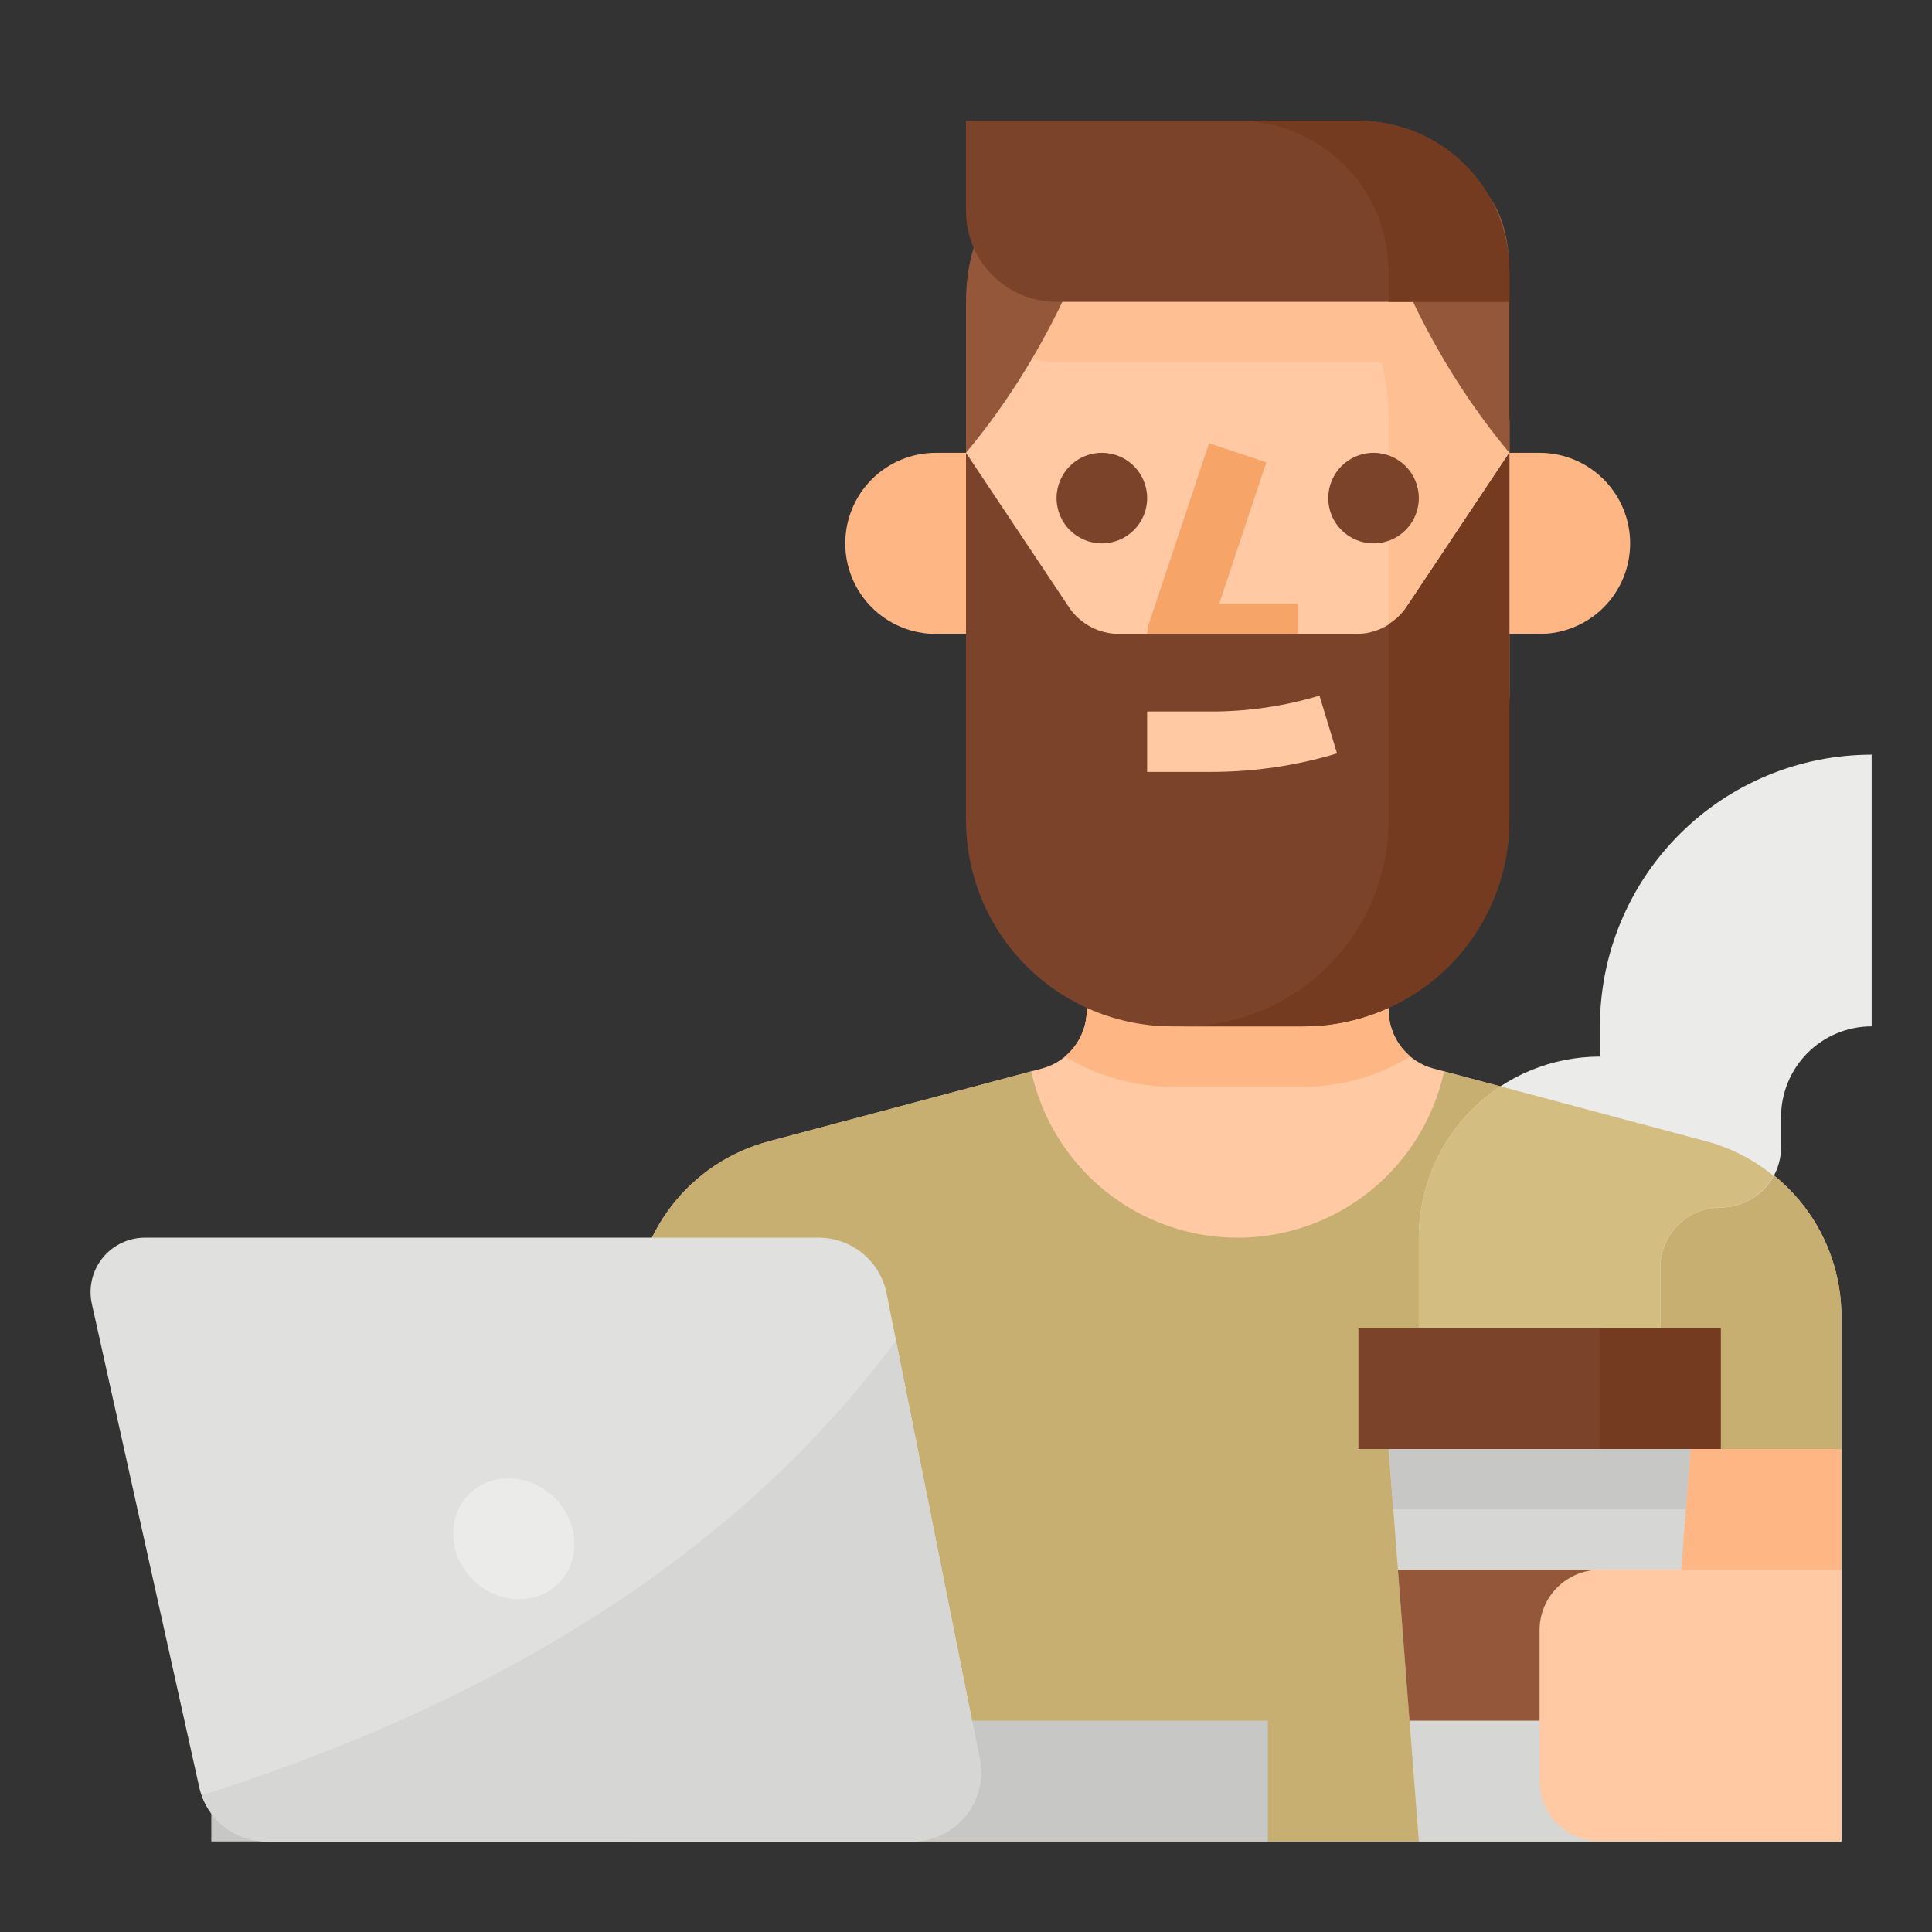<svg width="50" height="50" viewBox="0 0 50 50" fill="none" xmlns="http://www.w3.org/2000/svg">
<rect x="0" y="0" width="50" height="50" fill="#333333" stroke="none"/>
<path d="M35.938 26.143V19.531H28.125V26.143C28.125 26.488 28.011 26.822 27.802 27.095C27.592 27.368 27.298 27.564 26.965 27.653L19.886 29.541C18.888 29.807 18.006 30.395 17.377 31.214C16.747 32.033 16.406 33.037 16.406 34.07V47.656H47.656V34.07C47.656 33.037 47.315 32.033 46.686 31.214C46.057 30.395 45.175 29.807 44.177 29.541L37.097 27.653C36.765 27.564 36.471 27.368 36.261 27.095C36.051 26.822 35.938 26.488 35.938 26.143V26.143Z" fill="#FEC9A3"/>
<path d="M33.728 28.125C34.707 28.123 35.667 27.851 36.502 27.34C36.326 27.194 36.184 27.011 36.087 26.804C35.989 26.598 35.938 26.372 35.938 26.143V19.531H28.125V26.143C28.124 26.372 28.073 26.598 27.976 26.804C27.878 27.011 27.736 27.194 27.56 27.34C28.395 27.851 29.355 28.123 30.335 28.125H33.728Z" fill="#FEB784"/>
<path d="M44.177 29.541L37.373 27.727C37.108 28.946 36.433 30.038 35.462 30.822C34.49 31.605 33.279 32.032 32.031 32.032C30.783 32.032 29.573 31.605 28.601 30.822C27.629 30.038 26.955 28.946 26.689 27.727L19.886 29.541C18.888 29.807 18.006 30.395 17.377 31.215C16.747 32.033 16.406 33.037 16.406 34.07V47.656H47.656V34.07C47.656 33.037 47.315 32.033 46.686 31.215C46.057 30.395 45.175 29.807 44.177 29.541V29.541Z" fill="#C7AE71"/>
<path d="M16.406 37.5H22.656V47.656H16.406V37.5Z" fill="#FEC9A3"/>
<path d="M41.406 37.5H47.656V47.656H41.406V37.5Z" fill="#FEB784"/>
<path d="M5.469 44.531H32.812V47.656H5.469V44.531Z" fill="#C7C7C5"/>
<path d="M23.601 47.656H6.903C6.533 47.656 6.172 47.541 5.87 47.327C5.568 47.113 5.34 46.811 5.217 46.462C5.192 46.395 5.172 46.326 5.157 46.256L2.377 33.744C2.355 33.644 2.344 33.542 2.344 33.44C2.344 33.255 2.38 33.071 2.451 32.9C2.521 32.73 2.625 32.574 2.756 32.443C2.887 32.313 3.042 32.209 3.213 32.138C3.384 32.067 3.567 32.031 3.752 32.031H21.188C21.602 32.031 22.003 32.175 22.323 32.437C22.643 32.699 22.863 33.065 22.944 33.471L23.188 34.69L25.354 45.518C25.405 45.777 25.399 46.045 25.335 46.301C25.271 46.558 25.151 46.797 24.983 47.002C24.816 47.206 24.605 47.371 24.365 47.484C24.126 47.597 23.865 47.656 23.601 47.656V47.656Z" fill="#E0E0DE"/>
<path d="M14.476 40.952C15.047 40.355 14.981 39.366 14.329 38.743C13.677 38.12 12.686 38.098 12.115 38.695C11.545 39.292 11.611 40.281 12.263 40.905C12.915 41.528 13.906 41.549 14.476 40.952Z" fill="#EBEBE9"/>
<path d="M42.969 47.656H36.719L35.938 37.5H43.75L42.969 47.656Z" fill="#D6D6D4"/>
<path d="M36.178 40.625L36.478 44.531H43.209L43.51 40.625H36.178Z" fill="#95573A"/>
<path d="M41.406 26.562V27.344C40.163 27.344 38.971 27.838 38.092 28.717C37.213 29.596 36.719 30.788 36.719 32.031V34.375H42.969V32.812C42.969 32.398 43.133 32.001 43.426 31.708C43.719 31.415 44.117 31.25 44.531 31.25C44.946 31.25 45.343 31.085 45.636 30.792C45.929 30.499 46.094 30.102 46.094 29.688V28.906C46.094 28.285 46.341 27.689 46.78 27.249C47.22 26.809 47.816 26.562 48.438 26.562V19.531C46.573 19.531 44.784 20.272 43.466 21.591C42.147 22.909 41.406 24.698 41.406 26.562V26.562Z" fill="#EBEBE9"/>
<path d="M41.406 40.625H47.656V47.656H41.406C40.992 47.656 40.594 47.492 40.301 47.199C40.008 46.906 39.844 46.508 39.844 46.094V42.188C39.844 41.773 40.008 41.376 40.301 41.083C40.594 40.79 40.992 40.625 41.406 40.625Z" fill="#FEC9A3"/>
<path d="M39.844 11.719H39.062V16.406H39.844C40.465 16.406 41.062 16.159 41.501 15.72C41.941 15.28 42.188 14.684 42.188 14.062C42.188 13.441 41.941 12.845 41.501 12.405C41.062 11.966 40.465 11.719 39.844 11.719Z" fill="#FEB784"/>
<path d="M24.258 11.719H24.219C23.597 11.719 23.001 11.966 22.561 12.405C22.122 12.845 21.875 13.441 21.875 14.062C21.875 14.684 22.122 15.28 22.561 15.72C23.001 16.159 23.597 16.406 24.219 16.406H25V11.719H24.258Z" fill="#FEB784"/>
<path d="M32.031 25C30.166 25 28.378 24.259 27.059 22.941C25.741 21.622 25 19.834 25 17.969V10.938C25 9.073 25.741 7.284 27.059 5.966C28.378 4.647 30.166 3.906 32.031 3.906C33.896 3.906 35.684 4.647 37.003 5.966C38.322 7.284 39.062 9.073 39.062 10.938V17.969C39.062 19.834 38.322 21.622 37.003 22.941C35.684 24.259 33.896 25 32.031 25V25Z" fill="#FEC9A3"/>
<path d="M32.031 3.906C31.505 3.908 30.981 3.968 30.469 4.087C32.022 4.44 33.408 5.311 34.402 6.555C35.395 7.8 35.937 9.345 35.938 10.938V17.969C35.937 19.561 35.395 21.106 34.402 22.351C33.408 23.596 32.022 24.466 30.469 24.82C31.498 25.058 32.569 25.06 33.599 24.826C34.63 24.593 35.594 24.129 36.421 23.471C37.247 22.812 37.914 21.975 38.371 21.022C38.829 20.069 39.065 19.026 39.062 17.969V10.938C39.062 9.073 38.322 7.284 37.003 5.966C35.684 4.647 33.896 3.906 32.031 3.906V3.906Z" fill="#FEC093"/>
<path d="M28.516 14.062C29.163 14.062 29.688 13.538 29.688 12.891C29.688 12.243 29.163 11.719 28.516 11.719C27.868 11.719 27.344 12.243 27.344 12.891C27.344 13.538 27.868 14.062 28.516 14.062Z" fill="#7A432A"/>
<path d="M35.547 14.062C36.194 14.062 36.719 13.538 36.719 12.891C36.719 12.243 36.194 11.719 35.547 11.719C34.9 11.719 34.375 12.243 34.375 12.891C34.375 13.538 34.9 14.062 35.547 14.062Z" fill="#7A432A"/>
<path d="M30.469 17.188H33.594V15.625H31.553L32.773 11.966L31.29 11.472L29.728 16.159C29.689 16.276 29.678 16.401 29.697 16.524C29.715 16.646 29.763 16.762 29.835 16.863C29.907 16.963 30.003 17.045 30.113 17.102C30.223 17.158 30.345 17.188 30.469 17.188V17.188Z" fill="#F7A468"/>
<path d="M25 11.719L27.661 15.71C27.804 15.925 27.997 16.1 28.224 16.221C28.451 16.343 28.704 16.406 28.961 16.406H35.101C35.358 16.406 35.612 16.343 35.839 16.221C36.065 16.1 36.259 15.925 36.401 15.71L39.062 11.719V21.228C39.062 21.928 38.925 22.622 38.656 23.269C38.388 23.916 37.995 24.505 37.5 25C37.005 25.495 36.416 25.888 35.769 26.156C35.122 26.424 34.428 26.562 33.728 26.562H30.335C29.634 26.562 28.94 26.424 28.293 26.156C27.646 25.888 27.058 25.495 26.562 25C26.067 24.505 25.674 23.916 25.406 23.269C25.138 22.622 25 21.928 25 21.228V11.719Z" fill="#7A432A"/>
<path d="M36.401 15.71C36.279 15.888 36.121 16.038 35.938 16.152V21.228C35.938 22.643 35.375 24 34.375 25C33.374 26 32.018 26.562 30.603 26.562H33.728C35.143 26.562 36.499 26 37.5 25C38.5 24 39.062 22.643 39.062 21.228V11.719L36.401 15.71Z" fill="#743B20"/>
<path d="M34.148 18.002C33.238 18.277 32.292 18.415 31.341 18.414H29.688V19.977H31.341C32.446 19.978 33.544 19.817 34.602 19.498L34.148 18.002Z" fill="#FEC9A3"/>
<path d="M27.344 9.375H38.882C38.665 8.425 38.253 7.531 37.672 6.749C37.091 5.967 36.354 5.314 35.508 4.831C35.137 4.737 34.757 4.689 34.375 4.688H28.82C27.282 5.48 26.09 6.811 25.47 8.426C25.686 8.72 25.969 8.959 26.294 9.123C26.619 9.288 26.979 9.374 27.344 9.375V9.375Z" fill="#FEC093"/>
<path d="M25 11.719V7.812C25 5.224 26.749 3.906 28.906 3.906L28.769 4.401C28.003 7.158 26.713 9.664 25 11.719Z" fill="#95573A"/>
<path d="M39.062 11.719V7.031C39.062 4.442 37.314 3.906 35.156 3.906L35.294 4.401C36.06 7.158 37.35 9.664 39.062 11.719Z" fill="#95573A"/>
<path d="M39.062 7.812H27.344C26.722 7.812 26.126 7.566 25.686 7.126C25.247 6.686 25 6.09 25 5.469V3.125H35.156C36.192 3.125 37.186 3.537 37.918 4.269C38.651 5.002 39.062 5.995 39.062 7.031V7.812Z" fill="#7A432A"/>
<path d="M35.156 3.125H32.031C33.067 3.125 34.061 3.537 34.793 4.269C35.526 5.002 35.938 5.995 35.938 7.031V7.812H39.062V7.031C39.062 5.995 38.651 5.002 37.918 4.269C37.186 3.537 36.192 3.125 35.156 3.125V3.125Z" fill="#743B20"/>
<path d="M43.63 39.062L43.75 37.5H35.938L36.058 39.062H43.63Z" fill="#C7C7C5"/>
<path d="M35.156 34.375H44.531V37.5H35.156V34.375Z" fill="#7A432A"/>
<path d="M41.406 34.375H44.531V37.5H41.406V34.375Z" fill="#743B20"/>
<path d="M38.833 28.115C38.183 28.541 37.65 29.122 37.281 29.806C36.911 30.49 36.718 31.254 36.719 32.031V34.375H42.969V32.812C42.969 32.398 43.133 32.001 43.426 31.708C43.719 31.415 44.117 31.25 44.531 31.25C44.812 31.249 45.087 31.173 45.328 31.028C45.569 30.884 45.766 30.677 45.898 30.43C45.393 30.016 44.807 29.713 44.177 29.541L38.833 28.115Z" fill="#D4BD81"/>
<path d="M23.601 47.656H6.903C6.533 47.656 6.172 47.541 5.87 47.327C5.568 47.113 5.34 46.811 5.217 46.462C11.592 44.455 18.599 40.916 23.188 34.69L25.354 45.518C25.405 45.777 25.399 46.045 25.335 46.301C25.271 46.558 25.151 46.797 24.983 47.002C24.816 47.206 24.605 47.371 24.365 47.484C24.126 47.597 23.865 47.656 23.601 47.656V47.656Z" fill="#D6D6D4"/>
</svg>

